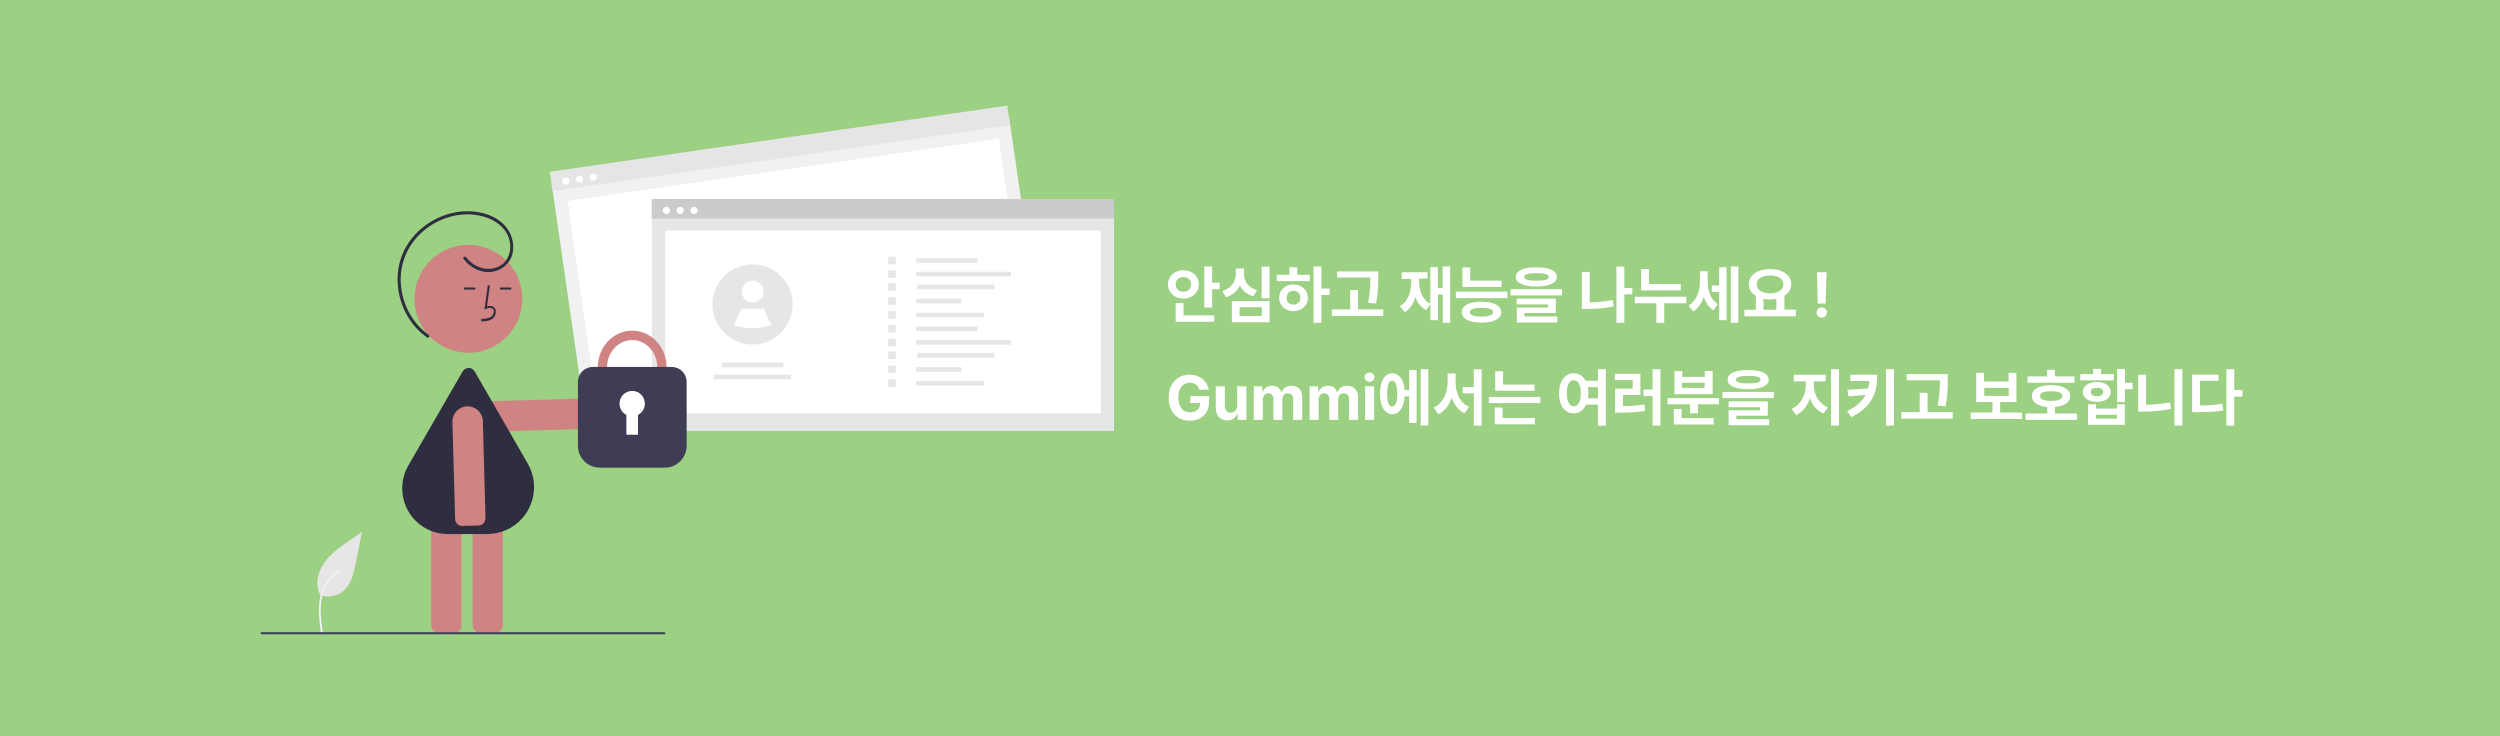 <?xml version="1.0" encoding="utf-8"?>
<!-- Generator: Adobe Illustrator 24.0.2, SVG Export Plug-In . SVG Version: 6.00 Build 0)  -->
<svg version="1.1" id="Layer_1" xmlns="http://www.w3.org/2000/svg" xmlns:xlink="http://www.w3.org/1999/xlink" x="0px" y="0px"
	 viewBox="0 0 1460 430" style="enable-background:new 0 0 1460 430;" xml:space="preserve">
<style type="text/css">
	.st0{fill:#9CD083;}
	.st1{fill:none;}
	.st2{enable-background:new    ;}
	.st3{fill:#FFFFFF;}
	.st4{fill:#E6E6E6;}
	.st5{fill:#F2F2F2;}
	.st6{fill:#D08383;}
	.st7{fill:#2F2E41;}
	.st8{fill:#F1F1F1;}
	.st9{fill:#E5E5E5;}
	.st10{fill:#CBCBCB;}
	.st11{fill:#3F3D56;}
</style>
<rect x="-0.1" class="st0" width="1460.1" height="431"/>
<rect x="762.8" y="160.4" class="st1" width="597.3" height="132.5"/>
<g class="st2">
	<path class="st3" d="M700.1,166.1c0,4.8-3.9,8.3-9,8.3c-5.1,0-9-3.5-9-8.3c0-4.9,4-8.3,9-8.3C696.1,157.8,700.1,161.2,700.1,166.1z
		 M686.6,166.1c0,2.7,2,4.3,4.5,4.3c2.5,0,4.4-1.7,4.5-4.3c0-2.7-2-4.4-4.5-4.3C688.6,161.7,686.6,163.4,686.6,166.1z M709.1,187.9
		h-22.5v-10.9h4.6v7.2h17.9V187.9z M707.9,165.1h4.4v3.8h-4.4v10.7h-4.6v-24h4.6V165.1z"/>
	<path class="st3" d="M734.1,169.5l-2.2,3.5c-3.8-1.1-6.4-3.4-7.8-6.3c-1.5,3.2-4.2,5.7-8.1,6.9l-2.2-3.6c5.5-1.7,7.9-5.9,7.9-10
		v-3.2h4.8v3.2C726.4,164.1,728.8,167.8,734.1,169.5z M741.4,188.2h-22v-12.4h22V188.2z M723.9,184.5h13v-5.1h-13V184.5z
		 M741.4,174.2h-4.6v-18.5h4.6V174.2z"/>
	<path class="st3" d="M764.9,164.2h-19.3v-3.7h7.4v-4.4h4.6v4.4h7.3V164.2z M763.8,173.9c0,4.6-3.6,7.8-8.4,7.8
		c-4.8,0-8.4-3.3-8.4-7.8s3.6-7.8,8.4-7.8C760.2,166.1,763.8,169.3,763.8,173.9z M751.4,173.9c0,2.6,1.7,4.1,4,4c2.3,0,4-1.5,4-4
		c0-2.5-1.7-4.1-4-4.1C753.1,169.8,751.4,171.4,751.4,173.9z M771.7,168.5h4.8v3.8h-4.8v16.2h-4.6v-32.9h4.6V168.5z"/>
	<path class="st3" d="M807.8,184.5h-30v-3.8h10.7v-11.3h4.6v11.3h14.7V184.5z M804.9,161.6c0,4.1,0,8.7-1.3,15.7l-4.6-0.5
		c1.2-6.2,1.3-10.8,1.3-14.7h-19.4v-3.6h24V161.6z"/>
	<path class="st3" d="M847,188.5h-4.4V172h-2.8v15h-4.4v-9.4l-2.6,3.5c-3.1-1.6-5-4.3-6.2-7.7c-1.1,3.9-3.1,7.1-6.2,8.9l-2.9-3.5
		c5-2.8,6.7-8.6,6.7-14.9v-1h-5.6V159h15.1v3.7h-5v1c0,5.7,1.7,11.2,6.6,13.7v-21.4h4.4v12.2h2.8v-12.6h4.4V188.5z"/>
	<path class="st3" d="M880.3,174.1h-30.1v-3.8h30.1V174.1z M876.7,182.3c0,3.9-4.3,6.1-11.5,6.1c-7.2,0-11.5-2.2-11.5-6.1
		c0-3.9,4.3-6.1,11.5-6.1C872.3,176.2,876.6,178.4,876.7,182.3z M876.9,167.6h-22.9v-11.4h4.6v7.7h18.3V167.6z M858.4,182.3
		c0,1.7,2.3,2.6,6.8,2.6c4.4,0,6.8-0.9,6.8-2.6c0-1.7-2.4-2.5-6.8-2.5C860.7,179.8,858.4,180.6,858.4,182.3z"/>
	<path class="st3" d="M912.2,172.5h-30v-3.6h30V172.5z M909.2,161.7c0,3.6-4.4,5.6-12,5.6c-7.6,0-12-2-12-5.6c0-3.6,4.4-5.6,12-5.6
		C904.8,156.1,909.2,158.1,909.2,161.7z M908.6,182.8h-18.3v2h19.2v3.5h-23.7v-8.7H904v-1.8h-18.3v-3.4h22.9V182.8z M890.1,161.7
		c0,1.6,2.3,2.2,7.2,2.2c4.9,0,7.2-0.6,7.2-2.2c0-1.4-2.3-2.2-7.2-2.2C892.4,159.5,890,160.3,890.1,161.7z"/>
	<path class="st3" d="M928.4,176.6c4.2-0.1,8.7-0.5,13.5-1.4l0.5,3.8c-5.5,1.1-10.8,1.4-15.7,1.4h-2.9v-21.6h4.6V176.6z
		 M953.3,171.9h-4.7v16.6h-4.6v-32.8h4.6v12.5h4.7V171.9z"/>
	<path class="st3" d="M984.8,177.1h-12.9v11.4h-4.6v-11.4h-12.6v-3.8h30.1V177.1z M981.6,169.6h-23.2v-12.5h4.6v8.8h18.6V169.6z"/>
	<path class="st3" d="M1003.2,177.6l-2.5,3.6c-2.8-1.7-4.6-4.5-5.7-7.9c-1.2,3.7-3.2,6.8-6.1,8.6l-2.8-3.4c4.9-3,6.7-8.8,6.7-14.4
		v-5.7h4.5v5.5C997.2,169.2,998.7,174.7,1003.2,177.6z M1008.3,187h-4.3v-16.5h-4.3v-3.8h4.3v-10.6h4.3V187z M1015.2,188.5h-4.4
		v-32.9h4.4V188.5z"/>
	<path class="st3" d="M1048.8,184.7h-30.1v-3.8h6.7v-8.1c-2.5-1.5-4.1-3.8-4.1-6.8c0-5.3,5.2-8.9,12.4-8.9c7.1,0,12.4,3.5,12.4,8.9
		c0,2.8-1.5,5.1-4,6.7v8.1h6.7V184.7z M1025.9,166.1c0,3.2,3.1,5.2,7.8,5.2c4.7,0,7.8-2,7.8-5.2c0-3.3-3.2-5.2-7.8-5.2
		C1029,160.9,1025.9,162.7,1025.9,166.1z M1037.4,180.9v-6.4c-1.2,0.2-2.4,0.4-3.8,0.4c-1.3,0-2.6-0.1-3.7-0.4v6.4H1037.4z"/>
	<path class="st3" d="M1060.9,182.5c0-1.7,1.3-3,3-3c1.6,0,3,1.3,3,3s-1.4,3-3,3C1062.2,185.5,1060.8,184.1,1060.9,182.5z
		 M1066.2,177.3h-4.6l-0.5-18.3h5.6L1066.2,177.3z"/>
</g>
<g class="st2">
	<path class="st3" d="M694.9,223.5c-4,0-6.8,3.1-6.8,8.6c0,5.5,2.7,8.7,6.8,8.7c3.7,0,6-2.1,6-5.4h-5.7v-4.1h10.9v3.3
		c0,6.9-4.7,11.1-11.3,11.1c-7.3,0-12.3-5.1-12.3-13.4c0-8.5,5.3-13.5,12.2-13.5c5.9,0,10.4,3.6,11.2,8.8h-5.5
		C699.7,225,697.7,223.5,694.9,223.5z"/>
	<path class="st3" d="M722.6,225.6h5.3v19.6h-5.1v-3.5h-0.2c-0.9,2.3-3,3.8-6,3.8c-3.9,0-6.6-2.8-6.6-7.4v-12.5h5.3v11.6
		c0,2.3,1.3,3.8,3.4,3.8c2,0,3.8-1.4,3.8-4.1V225.6z"/>
	<path class="st3" d="M732.1,225.6h5.1v3.4h0.2c0.8-2.3,2.8-3.7,5.5-3.7c2.7,0,4.7,1.4,5.3,3.7h0.2c0.8-2.2,3-3.7,5.9-3.7
		c3.6,0,6.2,2.4,6.2,6.7v13.2h-5.3V233c0-2.2-1.3-3.3-3.1-3.3c-2,0-3.2,1.4-3.2,3.5v12h-5.2v-12.3c0-2-1.2-3.2-3-3.2
		s-3.2,1.4-3.2,3.7v11.8h-5.3V225.6z"/>
	<path class="st3" d="M764.7,225.6h5.1v3.4h0.2c0.8-2.3,2.8-3.7,5.5-3.7c2.7,0,4.7,1.4,5.3,3.7h0.2c0.8-2.2,3-3.7,5.9-3.7
		c3.6,0,6.2,2.4,6.2,6.7v13.2h-5.3V233c0-2.2-1.3-3.3-3.1-3.3c-2,0-3.2,1.4-3.2,3.5v12h-5.2v-12.3c0-2-1.2-3.2-3-3.2
		s-3.2,1.4-3.2,3.7v11.8h-5.3V225.6z"/>
	<path class="st3" d="M796.9,220.3c0-1.5,1.3-2.7,2.9-2.7c1.6,0,2.9,1.2,2.9,2.7c0,1.5-1.3,2.7-2.9,2.7
		C798.2,223,796.9,221.8,796.9,220.3z M797.2,225.6h5.3v19.6h-5.3V225.6z"/>
	<path class="st3" d="M827.2,247h-4.3v-15.5h-2.6c-0.4,6.5-3.2,10.4-7.2,10.4c-4.3,0-7.2-4.6-7.2-12c0-7.4,2.8-11.9,7.2-11.9
		c4,0,6.7,3.7,7.2,9.8h2.7v-11.7h4.3V247z M810.1,229.9c0,5.1,1,7.6,2.9,7.5c1.9,0,3-2.5,3-7.5c0-5-1.1-7.6-3-7.6
		C811.2,222.3,810.1,224.8,810.1,229.9z M834.1,248.5h-4.4v-32.9h4.4V248.5z"/>
	<path class="st3" d="M858,237.6l-2.8,3.7c-3.6-1.8-6.1-5.1-7.4-9.1c-1.4,4.3-4,7.8-7.7,9.7l-2.9-3.8c5.6-2.5,8.2-8.9,8.2-15.1v-4.9
		h4.7v4.9C850,229.3,852.5,235.3,858,237.6z M865.3,248.6h-4.6v-18.9h-6.5V226h6.5v-10.3h4.6V248.6z"/>
	<path class="st3" d="M899.6,235.4h-30.1v-3.6h30.1V235.4z M896.4,247.8h-23.5V238h4.6v6.1h18.9V247.8z M896.2,228.2h-23v-11.4h4.6
		v7.8h18.4V228.2z"/>
	<path class="st3" d="M926,222.4h7.2v-6.8h4.6v33h-4.6v-12.3h-6.9c-1.5,3.3-4.1,5.1-7.3,5.1c-5,0-8.6-4.5-8.5-11.7
		c0-7.2,3.5-11.7,8.5-11.7C922,217.9,924.5,219.6,926,222.4z M915,229.7c0,4.9,1.7,7.6,4.1,7.6c2.5,0,4.1-2.6,4.1-7.6
		c0-4.9-1.6-7.6-4.1-7.6C916.6,222.1,914.9,224.8,915,229.7z M927.6,229.7c0,1-0.1,2-0.2,2.9h5.8v-6.5h-5.9
		C927.5,227.2,927.6,228.4,927.6,229.7z"/>
	<path class="st3" d="M958,230.7h-10.2v6.4c4.5,0,8.4-0.2,12.6-0.9l0.4,3.8c-4.9,0.8-9.4,1-14.9,1h-2.7V227h10.3v-5h-10.4v-3.7H958
		V230.7z M969.7,248.6h-4.6v-17.3h-5.3v-3.8h5.3v-11.9h4.6V248.6z"/>
	<path class="st3" d="M1004,236.1h-12.4v5.3h-4.6v-5.3h-13.2v-3.6h30.1V236.1z M1000.7,247.9h-23.2v-9.1h4.6v5.4h18.7V247.9z
		 M982.4,220.1h13.2v-3.4h4.6v13.5h-22.3v-13.5h4.6V220.1z M995.5,226.5v-3h-13.2v3H995.5z"/>
	<path class="st3" d="M1035.9,232.5h-30v-3.6h30V232.5z M1032.9,221.7c0,3.6-4.4,5.6-12,5.6c-7.6,0-12-2-12-5.6
		c0-3.6,4.4-5.6,12-5.6C1028.5,216.1,1032.9,218.1,1032.9,221.7z M1032.3,242.8H1014v2h19.2v3.5h-23.7v-8.7h18.3v-1.8h-18.3v-3.4
		h22.9V242.8z M1013.8,221.7c0,1.6,2.3,2.2,7.2,2.2c4.9,0,7.2-0.6,7.2-2.2c0-1.4-2.3-2.2-7.2-2.2
		C1016.1,219.5,1013.8,220.3,1013.8,221.7z"/>
	<path class="st3" d="M1067.5,237.9l-2.5,3.6c-3.9-1.6-6.6-4.9-8-8.9c-1.5,4.4-4.2,8-8.1,9.8l-2.6-3.6c5.5-2.4,8.3-8.5,8.3-14.1v-2
		h-7v-3.8h18.6v3.8h-6.9v2C1059.2,229.9,1061.9,235.6,1067.5,237.9z M1074,248.5h-4.7v-32.9h4.7V248.5z"/>
	<path class="st3" d="M1081.1,243.6l-2.4-3.5c5.4-2.7,8.8-5.7,10.8-9.5l-10,0.9l-0.6-3.9l12-0.7c0.4-1.4,0.7-2.9,0.8-4.4h-11.1v-3.7
		h15.7C1096.4,228.9,1093.6,237.5,1081.1,243.6z M1106.1,248.5h-4.7v-32.9h4.7V248.5z"/>
	<path class="st3" d="M1140.4,244.5h-30v-3.8h10.7v-11.3h4.6v11.3h14.7V244.5z M1137.5,221.6c0,4.1,0,8.7-1.3,15.7l-4.6-0.5
		c1.2-6.2,1.3-10.8,1.3-14.7h-19.4v-3.6h24V221.6z"/>
	<path class="st3" d="M1181,244.7h-30.1v-3.8h12.7v-6.1h-9.5v-17.1h4.6v5.1h14.3v-5.1h4.6v17.1h-9.5v6.1h12.8V244.7z M1173.1,231.2
		v-4.7h-14.3v4.7H1173.1z"/>
	<path class="st3" d="M1213,245.2h-30.1v-3.7h12.7v-3.8c-5.6-0.5-9-2.8-9-6.4c0-4,4.3-6.4,11.2-6.4c6.8,0,11.2,2.4,11.2,6.4
		c0,3.6-3.4,5.9-8.9,6.4v3.8h12.9V245.2z M1211.5,223.5h-27.4v-3.7h11.4V216h4.6v3.8h11.4V223.5z M1191.4,231.3c0,2,2.2,2.8,6.5,2.8
		c4.2,0,6.5-0.9,6.5-2.8c0-1.9-2.3-2.8-6.5-2.8C1193.6,228.5,1191.3,229.4,1191.4,231.3z"/>
	<path class="st3" d="M1234.4,222.1h-19.5v-3.6h7.5v-3.1h4.6v3.1h7.4V222.1z M1232.7,228.9c0,3.5-3.3,5.8-8.1,5.8
		c-4.8,0-8.2-2.3-8.2-5.8s3.3-5.8,8.2-5.8C1229.4,223.1,1232.7,225.4,1232.7,228.9z M1224,238.6h12.3v-2.5h4.6v12h-21.5v-12h4.6
		V238.6z M1221,228.9c0,1.6,1.4,2.5,3.6,2.5s3.7-0.9,3.7-2.5c0-1.6-1.5-2.5-3.7-2.4C1222.4,226.4,1220.9,227.3,1221,228.9z
		 M1236.3,244.5v-2.3H1224v2.3H1236.3z M1241,223.5h4.4v3.8h-4.4v7.5h-4.6v-19.3h4.6V223.5z"/>
	<path class="st3" d="M1253.2,236.4c4.4-0.1,9.2-0.5,14.1-1.4l0.6,3.8c-5.8,1.2-11.2,1.6-16.3,1.6h-2.9v-21.6h4.6V236.4z
		 M1274.5,248.5h-4.6v-32.9h4.6V248.5z"/>
	<path class="st3" d="M1295.6,222.4h-10.8v14.4c4.8-0.1,8.7-0.3,13.1-1l0.5,3.9c-5.1,0.9-9.6,1-15.4,1h-2.8v-21.9h15.4V222.4z
		 M1304.8,227.8h4.8v3.8h-4.8v17h-4.6v-33h4.6V227.8z"/>
</g>
<g>
	<path id="ad903c08-5677-4dbe-a9c7-05a0eb46801f-576" class="st4" d="M186.8,347.6c4.6,1.6,9.8,0.7,13.6-2.4
		c4.8-4,6.2-10.5,7.4-16.6l3.6-18l-7.5,5.2c-5.4,3.7-10.9,7.5-14.6,12.9c-3.7,5.4-5.4,12.7-2.4,18.5"/>
	<path id="a94887ac-0642-4b28-b311-c351a0f7f12b-577" class="st5" d="M187.4,369.4c-0.8-5.5-1.5-11.1-1-16.7c0.5-5,2-9.8,5.1-13.8
		c1.6-2.1,3.6-3.9,5.9-5.3c0.6-0.4,1.1,0.6,0.5,0.9c-3.9,2.5-6.9,6.1-8.6,10.4c-1.9,4.8-2.2,10-1.9,15c0.2,3.1,0.6,6.1,1,9.1
		c0.1,0.3-0.1,0.6-0.4,0.7C187.8,369.8,187.5,369.7,187.4,369.4L187.4,369.4z"/>
	<path class="st6" d="M337.8,250.3c-0.5,0.3-1.1,0.4-1.8,0.4l-56.6,1.6c-4.9,0.1-9-3.8-9.1-8.7c-0.1-4.9,3.8-9,8.7-9.1l56.5-1.6
		c2.4-0.1,4.4,1.8,4.4,4.2l0.2,9.1C340.3,248,339.3,249.6,337.8,250.3z"/>
	<path class="st6" d="M265.2,369.5h-9.1c-2.4,0-4.3-1.9-4.3-4.3v-75.9c0-2.4,1.9-4.3,4.3-4.3h9.1c2.4,0,4.3,1.9,4.3,4.3v75.9
		C269.5,367.6,267.6,369.5,265.2,369.5z"/>
	<path class="st6" d="M289.4,369.5h-9.1c-2.4,0-4.3-1.9-4.3-4.3v-75.9c0-2.4,1.9-4.3,4.3-4.3h9.1c2.4,0,4.3,1.9,4.3,4.3v75.9
		C293.7,367.6,291.8,369.5,289.4,369.5z"/>
	
		<ellipse transform="matrix(0.16 -0.987 0.987 0.16 57.548 416.639)" class="st6" cx="273.6" cy="174.5" rx="31.5" ry="31.5"/>
	<path class="st7" d="M284.3,311.9h-22.6c-14.8,0.1-26.8-11.9-26.8-26.6c0-4.8,1.2-9.4,3.6-13.5l31.7-54.9c1.1-1.9,3.6-2.6,5.5-1.5
		c0.6,0.4,1.1,0.9,1.5,1.5l31,53.8c7.6,13.2,3.1,30-10.1,37.6C293.9,310.6,289.1,311.9,284.3,311.9z"/>
	<path class="st7" d="M281.1,187.7c2-0.1,4.6-0.1,6.5-1.6c1.2-0.9,1.9-2.3,2-3.8c0.1-1.1-0.4-2.1-1.1-2.8c-1-0.9-2.5-1.1-4.1-0.6
		l1.7-12.2l-1.2-0.2l-2,14.3l1-0.5c1.2-0.5,2.8-0.8,3.8,0c0.5,0.4,0.8,1.1,0.7,1.8c-0.1,1.1-0.6,2.1-1.5,2.8
		c-1.5,1.1-3.5,1.3-5.8,1.3L281.1,187.7z"/>
	<rect x="292" y="167.9" class="st7" width="6.6" height="1.2"/>
	<rect x="271" y="167.9" class="st7" width="6.6" height="1.2"/>
	<path class="st6" d="M266.2,304.8c-0.3-0.5-0.4-1.1-0.4-1.8l-1.6-56.6c-0.1-4.9,3.8-9,8.7-9.1c4.9-0.1,9,3.8,9.1,8.7l1.5,56.5
		c0.1,2.4-1.8,4.4-4.2,4.4l-9.1,0.2C268.5,307.3,267,306.4,266.2,304.8L266.2,304.8z"/>
	<path class="st7" d="M270.7,151.2c3.8,5,9.9,8.4,16.3,7.6c6.1-0.8,11.1-5,12.4-11.1c1.1-5.9-0.7-11.9-4.8-16.2
		c-4.3-4.6-10.5-7-16.6-7.8c-11.6-1.6-23.5,2.5-32.3,10.1c-4.4,3.8-7.9,8.5-10.3,13.8c-2.3,5.3-3.4,11-3.2,16.7
		c0.3,11.3,5.3,22.7,13.9,30.2c1.1,0.9,2.2,1.8,3.3,2.6c1,0.7,1.9-0.9,0.9-1.6c-8.8-6.2-14.4-16.2-15.9-26.7
		c-1.6-10.7,1.5-21.6,8.7-29.8c7.1-8.1,17.5-13.3,28.3-13.8c10.8-0.5,24.4,4.4,26.4,16.4c0.9,5.4-1.1,11.1-6.1,13.8
		c-5.3,2.9-11.8,1.7-16.4-2c-1.1-0.9-2.1-1.9-3-3.1C271.6,149.4,270,150.3,270.7,151.2L270.7,151.2z"/>
	
		<rect id="fc777aff-63b1-4720-84dc-e3a9c20790b9" x="329.9" y="87.7" transform="matrix(0.99 -0.143 0.143 0.99 -16.914 68.036)" class="st8" width="269.9" height="128.1"/>
	
		<rect id="ecffa418-b240-4504-be04-512edea7ccda" x="337.7" y="98.6" transform="matrix(0.99 -0.143 0.143 0.99 -16.966 68.047)" class="st3" width="254.4" height="106.8"/>
	
		<rect id="b49ce3f1-9d75-4481-986b-3b6beb000c79" x="320.4" y="80.9" transform="matrix(0.99 -0.143 0.143 0.99 -7.716 66.007)" class="st9" width="269.9" height="11.5"/>
	<circle id="a4219562-805a-49cd-8b89-b1f92f7a9e75" class="st3" cx="330.4" cy="105.8" r="2.1"/>
	<circle id="b0f6399c-6944-4f74-a888-473f61f9730c" class="st3" cx="338.4" cy="104.6" r="2.1"/>
	<circle id="b03f93dc-2c99-4323-9b17-02f51b8830c0" class="st3" cx="346.4" cy="103.5" r="2.1"/>
	<rect id="a6067cfc-0392-4d68-afe4-e34d11a8f0ac" x="380.7" y="123.6" class="st4" width="269.9" height="128.1"/>
	<rect id="ecd65817-7467-4dbd-a435-c0f1d9841c98" x="388.5" y="134.6" class="st3" width="254.4" height="106.8"/>
	<rect id="eea6c39d-8a45-4eb1-bab9-6120f465de14" x="380.6" y="116.2" class="st10" width="269.9" height="11.5"/>
	<circle id="ab9e51f9-7431-4d30-8193-f9435a6bd5c3" class="st3" cx="389.2" cy="122.9" r="2.1"/>
	<circle id="a54ed687-3b0d-413b-b405-af8897a5c032" class="st3" cx="397.2" cy="122.9" r="2.1"/>
	<circle id="fd1d2195-7e97-488f-8f4b-7061a06deb9a" class="st3" cx="405.3" cy="122.9" r="2.1"/>
	<rect x="535.1" y="150.8" class="st4" width="35.8" height="2.7"/>
	<rect x="535.1" y="158.7" class="st4" width="55.3" height="2.7"/>
	<rect x="535.7" y="166.2" class="st4" width="45.1" height="2.7"/>
	<rect x="535.1" y="174.5" class="st4" width="26.3" height="2.7"/>
	<rect x="535.1" y="182.6" class="st4" width="39.7" height="2.7"/>
	<rect x="518.7" y="149.9" class="st4" width="4.4" height="4.4"/>
	<rect x="518.7" y="157.9" class="st4" width="4.4" height="4.4"/>
	<rect x="518.7" y="165.4" class="st4" width="4.4" height="4.4"/>
	<rect x="518.7" y="173.6" class="st4" width="4.4" height="4.4"/>
	<rect x="518.7" y="181.7" class="st4" width="4.4" height="4.4"/>
	<rect x="535.1" y="190.7" class="st4" width="35.8" height="2.7"/>
	<rect x="535.1" y="198.6" class="st4" width="55.3" height="2.7"/>
	<rect x="535.7" y="206.1" class="st4" width="45.1" height="2.7"/>
	<rect x="535.1" y="214.4" class="st4" width="26.3" height="2.7"/>
	<rect x="535.1" y="222.5" class="st4" width="39.7" height="2.7"/>
	<rect x="518.7" y="189.8" class="st4" width="4.4" height="4.4"/>
	<rect x="518.7" y="197.8" class="st4" width="4.4" height="4.4"/>
	<rect x="518.7" y="205.3" class="st4" width="4.4" height="4.4"/>
	<rect x="518.7" y="213.5" class="st4" width="4.4" height="4.4"/>
	<rect x="518.7" y="221.6" class="st4" width="4.4" height="4.4"/>
	<rect x="421.7" y="211.8" class="st4" width="35.8" height="2.7"/>
	<rect x="416.9" y="218.8" class="st4" width="45.1" height="2.7"/>
	<path class="st4" d="M462.9,177.8c0,12.9-10.5,23.4-23.4,23.4c-3.9,0-7.7-1-11.1-2.8l0,0c-11.4-6.1-15.6-20.3-9.5-31.7
		s20.3-15.6,31.7-9.5C458.2,161.3,462.9,169.2,462.9,177.8z"/>
	<circle class="st3" cx="439.6" cy="170.3" r="6.4"/>
	<path class="st3" d="M450.5,189.8c-7.1,2.5-14.9,2.5-22-0.1l0,0l4.7-9.4H446L450.5,189.8z"/>
	<path class="st6" d="M369.2,235.9c-11.1,0-20.1-9.6-20.1-21.4s9-21.4,20.1-21.4s20.1,9.6,20.1,21.4
		C389.3,226.3,380.3,235.9,369.2,235.9z M369.2,198.6c-8.1,0-14.7,7.2-14.7,16s6.6,16,14.7,16s14.7-7.2,14.7-16
		S377.3,198.6,369.2,198.6z"/>
	<path class="st11" d="M388.3,273.1h-38.1c-7,0-12.7-5.7-12.7-12.7v-37.4c0-4.8,3.9-8.7,8.7-8.7h46.1c4.8,0,8.7,3.9,8.7,8.7v37.4
		C400.9,267.5,395.3,273.1,388.3,273.1z"/>
	<path class="st3" d="M376.6,235.7c0-4.1-3.3-7.4-7.4-7.4c-4.1,0-7.4,3.3-7.4,7.4c0,2.8,1.6,5.4,4,6.6v11.6h6.8v-11.6
		C375.1,241,376.6,238.5,376.6,235.7z"/>
	<path class="st11" d="M388,370.4H152.8c-0.3,0-0.6-0.3-0.6-0.6s0.3-0.6,0.6-0.6H388c0.3,0,0.6,0.3,0.6,0.6S388.3,370.4,388,370.4z"
		/>
</g>
</svg>
